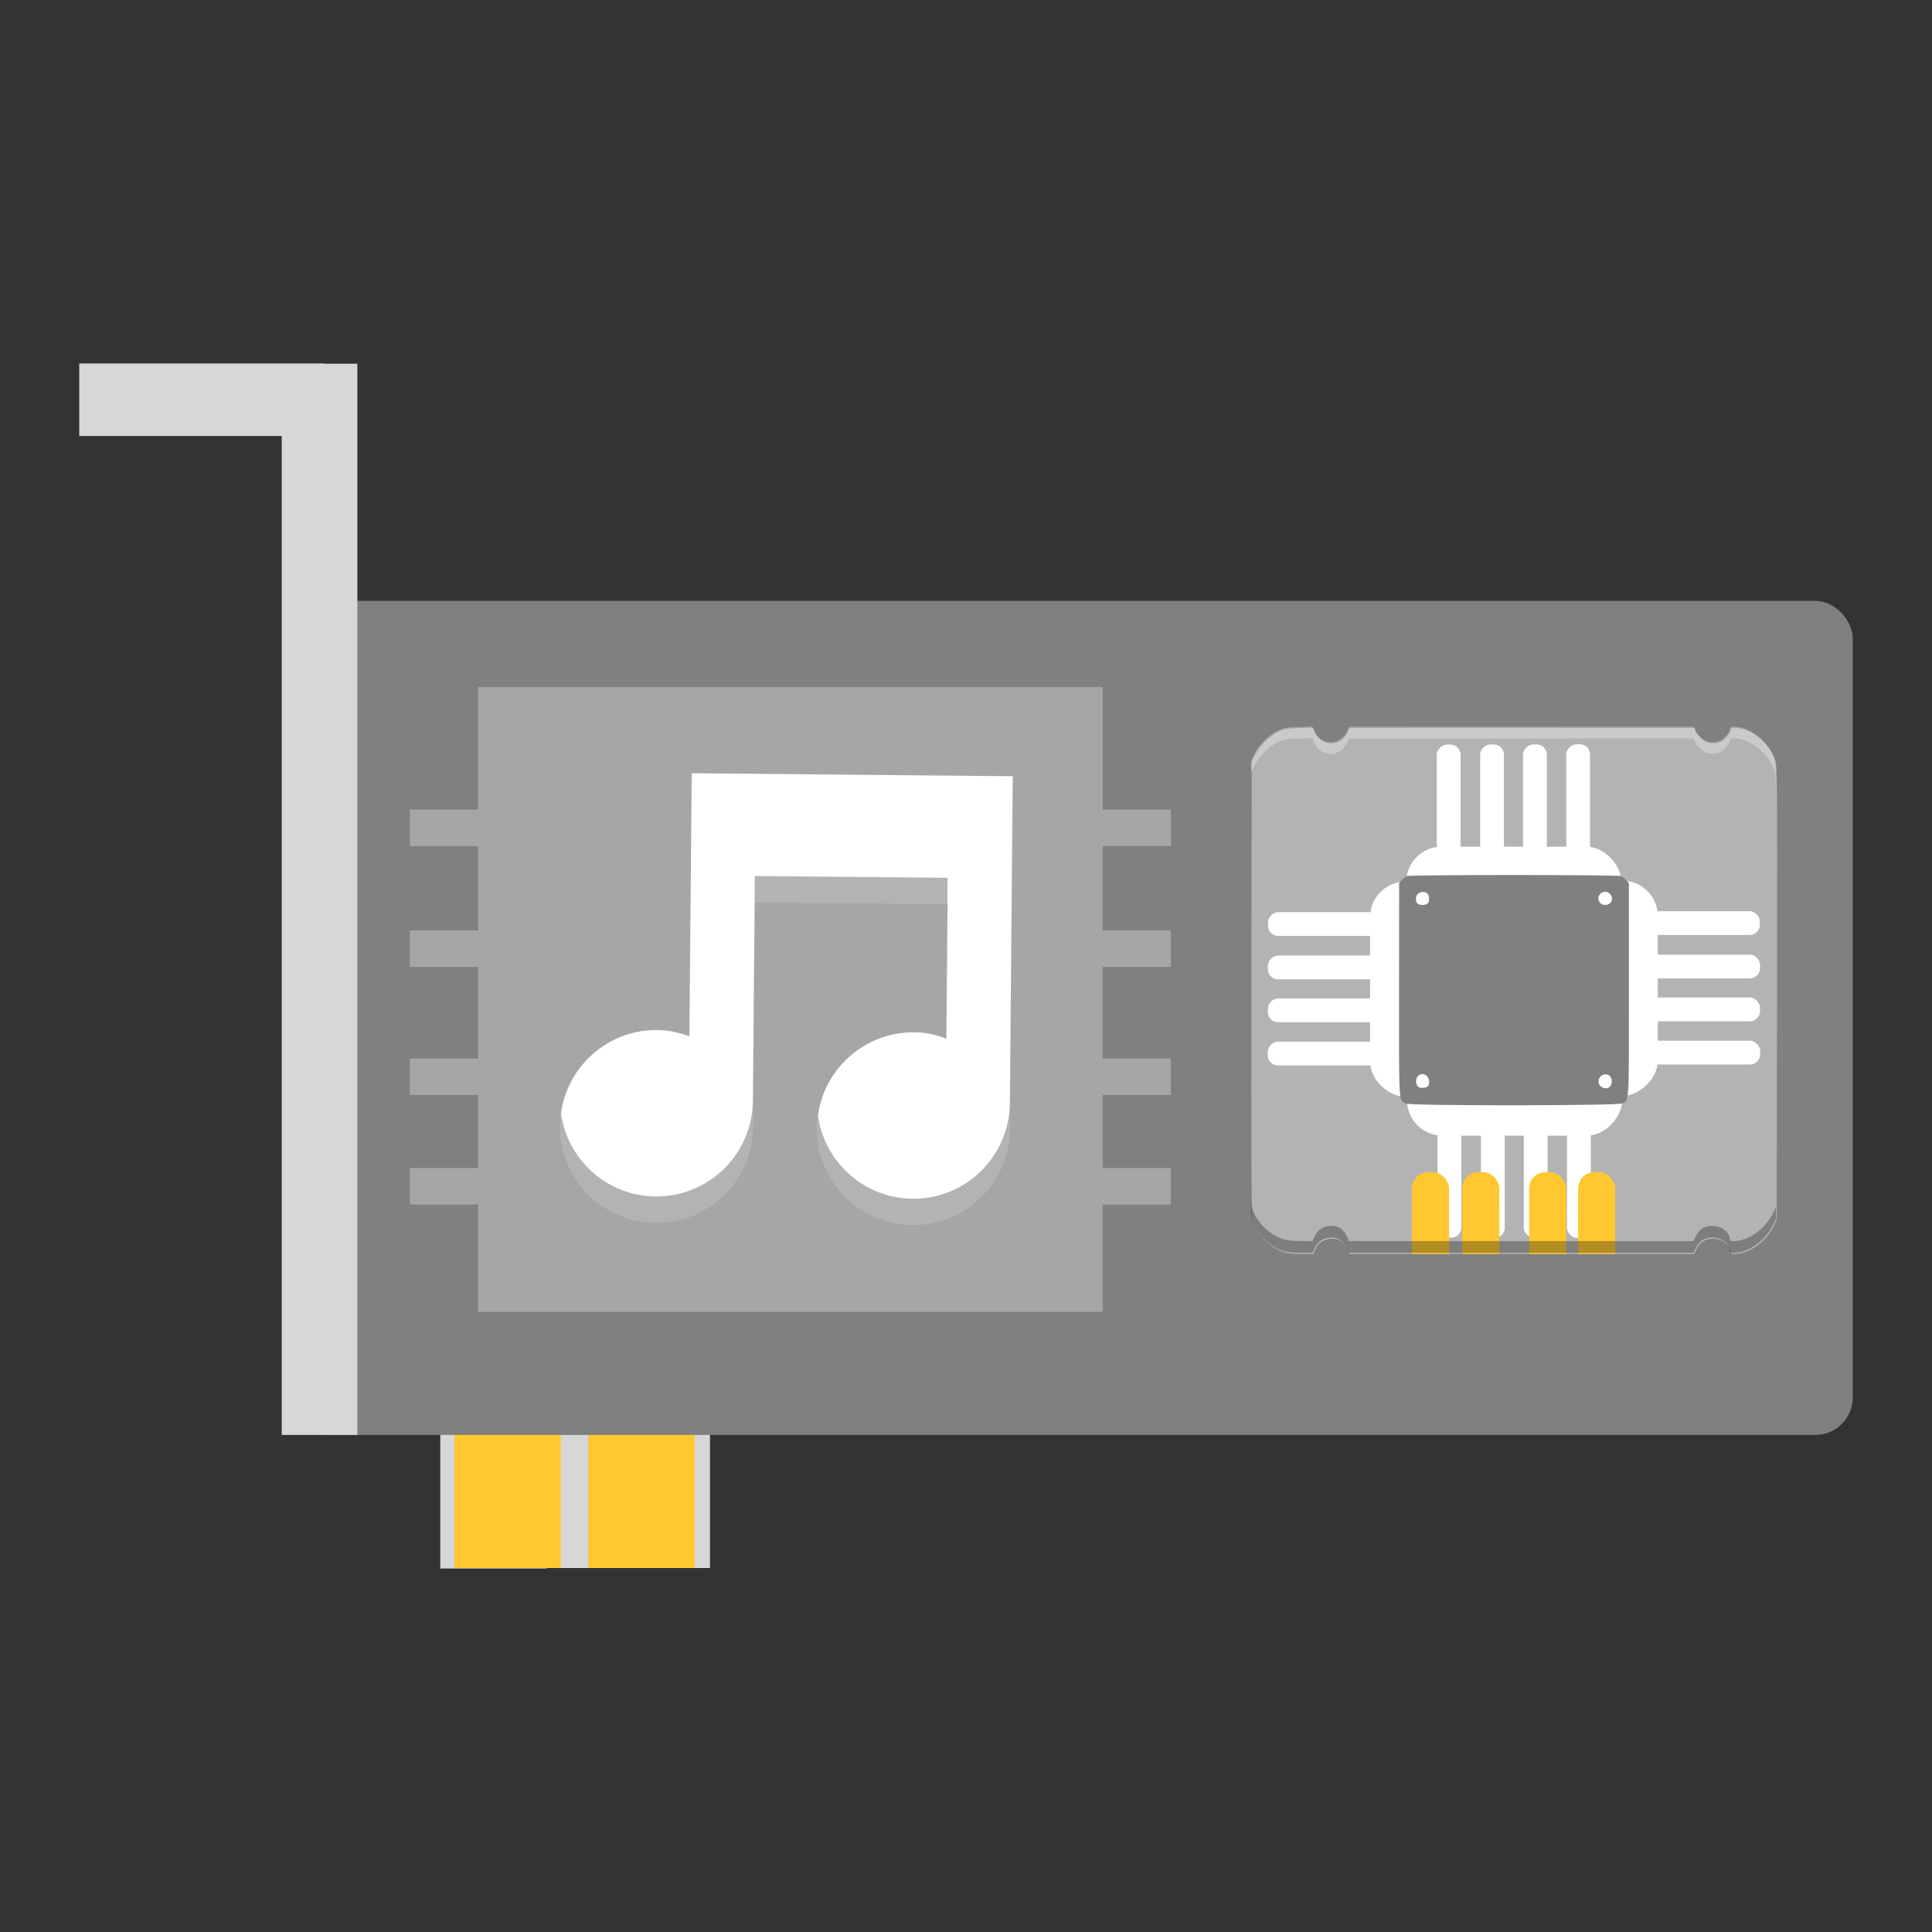 <?xml version="1.0" encoding="UTF-8" standalone="no"?>
<!-- Created with Inkscape (http://www.inkscape.org/) -->

<svg
   xmlns:dc="http://purl.org/dc/elements/1.1/"
   xmlns:cc="http://creativecommons.org/ns#"
   xmlns:rdf="http://www.w3.org/1999/02/22-rdf-syntax-ns#"
   xmlns:svg="http://www.w3.org/2000/svg"
   xmlns="http://www.w3.org/2000/svg"
   xmlns:sodipodi="http://sodipodi.sourceforge.net/DTD/sodipodi-0.dtd"
   xmlns:inkscape="http://www.inkscape.org/namespaces/inkscape"
   id="svg2"
   version="1.1"
   inkscape:version="0.92.0 r"
   width="546.133"
   height="546.133"
   sodipodi:docname="audio-card.svg"
   viewBox="0 0 512 512">
  <rect x="0" y="0" width="512" height="512" fill="#333333" stroke="none"/>
  <defs
     id="defs6" />
  <sodipodi:namedview
     pagecolor="#ffffff"
     bordercolor="#666666"
     borderopacity="1"
     objecttolerance="10"
     gridtolerance="10"
     guidetolerance="10"
     inkscape:pageopacity="0"
     inkscape:pageshadow="2"
     inkscape:window-width="1680"
     inkscape:window-height="996"
     id="namedview4"
     showgrid="false"
     inkscape:zoom="1.6503906"
     inkscape:cx="276.82018"
     inkscape:cy="208.19805"
     inkscape:window-x="0"
     inkscape:window-y="22"
     inkscape:window-maximized="0"
     inkscape:current-layer="svg2"
     inkscape:document-units="px" />
  <rect
     style="opacity:1;fill:#d7d7d7;fill-opacity:1;stroke:none;stroke-width:5.689;stroke-miterlimit:4;stroke-dasharray:none;stroke-dashoffset:0;stroke-opacity:1"
     id="rect3436-2-6-4"
     width="28.172"
     height="49.301"
     x="116.676"
     y="366.372" />
  <rect
     style="opacity:1;fill:#d7d7d7;fill-opacity:1;stroke:none;stroke-width:5.689;stroke-miterlimit:4;stroke-dasharray:none;stroke-dashoffset:0;stroke-opacity:1"
     id="rect3436-2-6"
     width="28.172"
     height="49.301"
     x="140.748"
     y="366.237" />
  <rect
     style="opacity:1;fill:#d7d7d7;fill-opacity:1;stroke:none;stroke-width:5.689;stroke-miterlimit:4;stroke-dasharray:none;stroke-dashoffset:0;stroke-opacity:1"
     id="rect3436-2-6-4-0"
     width="28.172"
     height="49.301"
     x="159.981"
     y="366.237" />
  <rect
     style="opacity:1;fill:#ffc831;fill-opacity:1;stroke:none;stroke-width:5.689;stroke-miterlimit:4;stroke-dasharray:none;stroke-dashoffset:0;stroke-opacity:1"
     id="rect3436-2"
     width="28.172"
     height="49.301"
     x="120.432"
     y="366.237" />
  <rect
     style="opacity:1;fill:#ffc831;fill-opacity:1;stroke:none;stroke-width:5.689;stroke-miterlimit:4;stroke-dasharray:none;stroke-dashoffset:0;stroke-opacity:1"
     id="rect3436-2-5"
     width="28.172"
     height="49.301"
     x="155.903"
     y="366.237" />
  <rect
     style="opacity:1;fill:#808080;fill-opacity:1;stroke:none;stroke-width:5.689;stroke-miterlimit:4;stroke-dasharray:none;stroke-dashoffset:0;stroke-opacity:1"
     id="rect3333"
     width="413.909"
     height="221.041"
     x="77.091"
     y="159.234"
     ry="9.925"
     rx="9.925" />
  <path
     style="opacity:1;fill:#d7d7d7;fill-opacity:1;stroke:none;stroke-width:5.689;stroke-miterlimit:4;stroke-dasharray:none;stroke-dashoffset:0;stroke-opacity:1"
     d="m 21,96.327 v 19.224 H 74.669 V 380.274 H 94.706 V 96.389 h -8.694 v -0.062 H 21 Z"
     id="rect3419"
     inkscape:connector-curvature="0" />
  <path
     d="M 310.323,224.223 V 214.547 h -18.079 V 182.094 H 126.688 V 214.547 h -18.079 v 9.676 h 18.079 v 22.347 h -18.079 v 9.676 h 18.079 v 24.265 h -18.079 v 9.676 h 18.079 v 19.353 h -18.079 v 9.676 h 18.079 v 28.45 h 165.54 v -28.45 h 18.079 v -9.676 h -18.079 v -19.353 h 18.079 v -9.676 h -18.079 v -24.282 h 18.079 v -9.676 h -18.079 V 224.207 h 18.096 z"
     id="path3505"
     inkscape:connector-curvature="0"
     style="opacity:0.3;fill:#ffffff;fill-opacity:1;stroke-width:0.837" />
  <path
     style="fill:#cccccc;fill-opacity:1;fill-rule:evenodd;stroke:none;stroke-width:0.273"
     d=""
     id="path3783"
     inkscape:connector-curvature="0" />
  <g
     id="g4228"
     transform="matrix(0.31,0,0,0.31,321.73,182.908)">
    <path
       inkscape:connector-curvature="0"
       id="path3783-3"
       d=""
       style="fill:#cccccc;fill-opacity:1;fill-rule:evenodd;stroke:none;stroke-width:1.022" />
    <path
       id="path2986-5"
       d="M 84.381,32.02 72.621,32.418 C 62.273,32.768 60.144,33.162 54.885,35.705 47.276,39.384 38.931,47.712 35.17,55.379 l -2.934,5.977 -0.312,192.705 c -0.225,138.657 0.008,194.19 0.826,198.002 2.447,11.404 13.694,23.613 25.666,27.863 3.979,1.413 8.425,1.979 15.979,2.033 l 10.465,0.074 1.42,-3.322 c 2.507,-5.86 7.067,-9.228 13.152,-9.717 6.75,-0.542 11.583,2.326 14.59,8.658 l 2.045,4.307 26.836,0.037 26.834,0.037 v -0.023 h 31.672 v 0.023 h 5.633 5.633 v -0.023 h 30.67 v 0.023 h 13.289 13.289 v -0.023 h 30.67 v 0.023 h 5.633 5.633 v -0.023 h 31.67 v 0.023 h 33.482 33.482 l 2.043,-4.236 c 2.701,-5.599 6.421,-8.213 12.521,-8.799 8.3,-0.797 16.613,4.997 16.613,11.578 0,1.444 0.858,1.639 5.496,1.254 11.573,-0.96 25.03,-10.948 30.924,-22.951 l 2.938,-5.982 0.264,-193.725 C 481.551,68.232 481.525,65.36 479.523,59.434 474.527,44.64 458.81,32.221 445.084,32.221 c -2.689,0 -3.414,0.417 -3.414,1.965 0,2.519 -4.513,7.895 -8.25,9.828 -3.665,1.895 -9.444,1.919 -13.014,0.055 -3.558,-1.859 -7.962,-6.611 -8.85,-9.549 l -0.693,-2.299 -147.398,0.037 -147.398,0.037 -2.045,4.305 c -5.597,11.788 -21.664,11.838 -27.375,0.084 L 84.381,32.02 Z"
       style="fill:#b3b3b3;fill-opacity:1"
       inkscape:connector-curvature="0" />
    <g
       transform="matrix(1.022,0,0,1.022,-5.723,-5.733)"
       style="fill:#ffffff;fill-opacity:1"
       id="g4176">
      <g
         style="fill:#ffffff;fill-opacity:1"
         id="g3452"
         transform="translate(886.719,-159.375)">
        <rect
           ry="29.7"
           y="295.868"
           x="-720.365"
           height="69.606"
           width="180.091"
           id="rect3375-6"
           style="opacity:1;fill:#ffffff;fill-opacity:1;stroke:none;stroke-width:6.8;stroke-miterlimit:4;stroke-dasharray:none;stroke-dashoffset:0;stroke-opacity:1" />
        <rect
           transform="rotate(90)"
           ry="8.486"
           y="674.904"
           x="210.513"
           height="19.887"
           width="93.222"
           id="rect3375-2-29"
           style="opacity:1;fill:#ffffff;fill-opacity:1;stroke:none;stroke-width:6.8;stroke-miterlimit:4;stroke-dasharray:none;stroke-dashoffset:0;stroke-opacity:1" />
        <rect
           transform="rotate(90)"
           ry="8.486"
           y="638.606"
           x="210.375"
           height="19.887"
           width="93.36"
           id="rect3375-2-7-1"
           style="opacity:1;fill:#ffffff;fill-opacity:1;stroke:none;stroke-width:6.8;stroke-miterlimit:4;stroke-dasharray:none;stroke-dashoffset:0;stroke-opacity:1" />
        <rect
           transform="rotate(90)"
           ry="8.486"
           y="602.745"
           x="210.375"
           height="19.887"
           width="93.36"
           id="rect3375-2-7-0-2"
           style="opacity:1;fill:#ffffff;fill-opacity:1;stroke:none;stroke-width:6.8;stroke-miterlimit:4;stroke-dasharray:none;stroke-dashoffset:0;stroke-opacity:1" />
        <rect
           transform="rotate(90)"
           ry="8.486"
           y="566.586"
           x="210.237"
           height="19.887"
           width="93.36"
           id="rect3375-2-7-0-4-7"
           style="opacity:1;fill:#ffffff;fill-opacity:1;stroke:none;stroke-width:6.8;stroke-miterlimit:4;stroke-dasharray:none;stroke-dashoffset:0;stroke-opacity:1" />
      </g>
      <g
         style="fill:#ffffff;fill-opacity:1"
         id="g3452-2"
         transform="rotate(90,-106.31,778.978)">
        <rect
           ry="29.7"
           y="295.868"
           x="-720.365"
           height="69.606"
           width="180.091"
           id="rect3375-9-0"
           style="opacity:1;fill:#ffffff;fill-opacity:1;stroke:none;stroke-width:6.8;stroke-miterlimit:4;stroke-dasharray:none;stroke-dashoffset:0;stroke-opacity:1" />
        <rect
           transform="rotate(90)"
           ry="8.486"
           y="674.904"
           x="210.513"
           height="19.887"
           width="93.222"
           id="rect3375-2-2-9"
           style="opacity:1;fill:#ffffff;fill-opacity:1;stroke:none;stroke-width:6.8;stroke-miterlimit:4;stroke-dasharray:none;stroke-dashoffset:0;stroke-opacity:1" />
        <rect
           transform="rotate(90)"
           ry="8.486"
           y="638.606"
           x="210.375"
           height="19.887"
           width="93.36"
           id="rect3375-2-7-9-3"
           style="opacity:1;fill:#ffffff;fill-opacity:1;stroke:none;stroke-width:6.8;stroke-miterlimit:4;stroke-dasharray:none;stroke-dashoffset:0;stroke-opacity:1" />
        <rect
           transform="rotate(90)"
           ry="8.486"
           y="602.745"
           x="210.375"
           height="19.887"
           width="93.36"
           id="rect3375-2-7-0-3-6"
           style="opacity:1;fill:#ffffff;fill-opacity:1;stroke:none;stroke-width:6.8;stroke-miterlimit:4;stroke-dasharray:none;stroke-dashoffset:0;stroke-opacity:1" />
        <rect
           transform="rotate(90)"
           ry="8.486"
           y="566.586"
           x="210.237"
           height="19.887"
           width="93.36"
           id="rect3375-2-7-0-4-0-06"
           style="opacity:1;fill:#ffffff;fill-opacity:1;stroke:none;stroke-width:6.8;stroke-miterlimit:4;stroke-dasharray:none;stroke-dashoffset:0;stroke-opacity:1" />
      </g>
      <g
         style="fill:#ffffff;fill-opacity:1"
         id="g3452-2-0-2"
         transform="matrix(0,1,1,0,-159.73,886.069)">
        <rect
           ry="29.7"
           y="295.868"
           x="-720.365"
           height="69.606"
           width="180.091"
           id="rect3375-9-5-6"
           style="opacity:1;fill:#ffffff;fill-opacity:1;stroke:none;stroke-width:6.8;stroke-miterlimit:4;stroke-dasharray:none;stroke-dashoffset:0;stroke-opacity:1" />
        <rect
           transform="rotate(90)"
           ry="8.486"
           y="674.904"
           x="210.513"
           height="19.887"
           width="93.222"
           id="rect3375-2-2-2-1"
           style="opacity:1;fill:#ffffff;fill-opacity:1;stroke:none;stroke-width:6.8;stroke-miterlimit:4;stroke-dasharray:none;stroke-dashoffset:0;stroke-opacity:1" />
        <rect
           transform="rotate(90)"
           ry="8.486"
           y="638.606"
           x="210.375"
           height="19.887"
           width="93.36"
           id="rect3375-2-7-9-0-8"
           style="opacity:1;fill:#ffffff;fill-opacity:1;stroke:none;stroke-width:6.8;stroke-miterlimit:4;stroke-dasharray:none;stroke-dashoffset:0;stroke-opacity:1" />
        <rect
           transform="rotate(90)"
           ry="8.486"
           y="602.745"
           x="210.375"
           height="19.887"
           width="93.36"
           id="rect3375-2-7-0-3-2-7"
           style="opacity:1;fill:#ffffff;fill-opacity:1;stroke:none;stroke-width:6.8;stroke-miterlimit:4;stroke-dasharray:none;stroke-dashoffset:0;stroke-opacity:1" />
        <rect
           transform="rotate(90)"
           ry="8.486"
           y="566.586"
           x="210.237"
           height="19.887"
           width="93.36"
           id="rect3375-2-7-0-4-0-0-9"
           style="opacity:1;fill:#ffffff;fill-opacity:1;stroke:none;stroke-width:6.8;stroke-miterlimit:4;stroke-dasharray:none;stroke-dashoffset:0;stroke-opacity:1" />
      </g>
      <g
         style="fill:#ffffff;fill-opacity:1"
         id="g3452-2-0-7"
         transform="matrix(1,0,0,-1,887.351,674.074)">
        <rect
           ry="29.7"
           y="295.868"
           x="-720.365"
           height="69.606"
           width="180.091"
           id="rect3375-9-5-1-2"
           style="opacity:1;fill:#ffffff;fill-opacity:1;stroke:none;stroke-width:6.8;stroke-miterlimit:4;stroke-dasharray:none;stroke-dashoffset:0;stroke-opacity:1" />
        <rect
           transform="rotate(90)"
           ry="8.486"
           y="674.904"
           x="210.513"
           height="19.887"
           width="93.222"
           id="rect3375-2-2-2-8-0"
           style="opacity:1;fill:#ffffff;fill-opacity:1;stroke:none;stroke-width:6.8;stroke-miterlimit:4;stroke-dasharray:none;stroke-dashoffset:0;stroke-opacity:1" />
        <rect
           transform="rotate(90)"
           ry="8.486"
           y="638.606"
           x="210.375"
           height="19.887"
           width="93.36"
           id="rect3375-2-7-9-0-3-2"
           style="opacity:1;fill:#ffffff;fill-opacity:1;stroke:none;stroke-width:6.8;stroke-miterlimit:4;stroke-dasharray:none;stroke-dashoffset:0;stroke-opacity:1" />
        <rect
           transform="rotate(90)"
           ry="8.486"
           y="602.745"
           x="210.375"
           height="19.887"
           width="93.36"
           id="rect3375-2-7-0-3-2-6-3"
           style="opacity:1;fill:#ffffff;fill-opacity:1;stroke:none;stroke-width:6.8;stroke-miterlimit:4;stroke-dasharray:none;stroke-dashoffset:0;stroke-opacity:1" />
        <rect
           transform="rotate(90)"
           ry="8.486"
           y="566.586"
           x="210.237"
           height="19.887"
           width="93.36"
           id="rect3375-2-7-0-4-0-0-7-7"
           style="opacity:1;fill:#ffffff;fill-opacity:1;stroke:none;stroke-width:6.8;stroke-miterlimit:4;stroke-dasharray:none;stroke-dashoffset:0;stroke-opacity:1" />
      </g>
    </g>
    <path
       style="fill:#808080;fill-opacity:1;stroke-width:1.022"
       d="m 164.159,353.378 c -6.418,-3.108 -6.062,2.677 -5.986,-97.329 l 0.07,-91.203 2.317,-2.478 c 1.275,-1.363 3.107,-2.904 4.071,-3.424 2.342,-1.263 181.232,-1.263 183.574,0 0.964,0.52 2.808,2.073 4.097,3.451 l 2.343,2.506 0.023,91.064 c 0.025,99.321 0.329,94.083 -5.655,97.286 -3.835,2.053 -180.628,2.173 -184.855,0.126 z m 175.282,-15.997 c 1.467,-3.22 0.185,-7.517 -2.547,-8.534 -7.046,-2.624 -11.58,7.379 -4.888,10.783 3.045,1.549 6.13,0.616 7.435,-2.248 z m -156.833,1.395 c 2.265,-2.265 1.483,-7.759 -1.371,-9.629 -5.129,-3.361 -10.493,2.415 -7.777,8.375 0.866,1.901 1.923,2.48 4.526,2.48 1.868,0 3.948,-0.552 4.622,-1.227 z m 0,-156.412 c 1.998,-1.998 1.516,-7.747 -0.751,-8.96 -4.479,-2.397 -9.268,0.202 -9.268,5.03 0,3.56 1.741,5.158 5.623,5.158 1.743,0 3.721,-0.552 4.396,-1.227 z m 156.033,-0.38 c 2.083,-2.083 2.047,-5.413 -0.085,-7.769 -4.684,-5.176 -12.87,1.121 -9.046,6.958 1.867,2.849 6.667,3.276 9.131,0.811 z"
       id="path2984-5"
       inkscape:connector-curvature="0" />
    <g
       style="fill:#ffc831;fill-opacity:1"
       transform="matrix(1.022,0,0,1.022,-6.722,-7.842)"
       id="g3549-9">
      <rect
         style="fill:#ffc831;fill-opacity:1;fill-rule:evenodd;stroke:none"
         id="rect3817-22"
         width="31.051"
         height="39.399"
         x="172.169"
         y="439.815" />
      <rect
         style="fill:#ffc831;fill-opacity:1;fill-rule:evenodd;stroke:none"
         id="rect3817-2-89"
         width="31.051"
         height="41.988"
         x="172.157"
         y="410.803"
         ry="13.641" />
      <rect
         style="fill:#ffc831;fill-opacity:1;fill-rule:evenodd;stroke:none"
         id="rect3817-4-7"
         width="31.051"
         height="39.399"
         x="214.182"
         y="439.787" />
      <rect
         style="fill:#ffc831;fill-opacity:1;fill-rule:evenodd;stroke:none"
         id="rect3817-2-8-3"
         width="31.051"
         height="41.988"
         x="214.17"
         y="410.775"
         ry="13.641" />
      <rect
         style="fill:#ffc831;fill-opacity:1;fill-rule:evenodd;stroke:none"
         id="rect3817-47-6"
         width="31.051"
         height="39.399"
         x="270.152"
         y="439.823" />
      <rect
         style="fill:#ffc831;fill-opacity:1;fill-rule:evenodd;stroke:none"
         id="rect3817-2-2-1"
         width="31.051"
         height="41.988"
         x="270.14"
         y="410.812"
         ry="13.641" />
      <rect
         style="fill:#ffc831;fill-opacity:1;fill-rule:evenodd;stroke:none"
         id="rect3817-5-2"
         width="31.051"
         height="39.399"
         x="311.152"
         y="439.811" />
      <rect
         style="fill:#ffc831;fill-opacity:1;fill-rule:evenodd;stroke:none"
         id="rect3817-2-7-9"
         width="31.051"
         height="41.988"
         x="311.14"
         y="410.799"
         ry="13.641" />
    </g>
    <path
       id="path2986-7"
       d="m 480.777,141.867 c -0.006,26.781 -0.049,60.543 -0.111,106.277 l -0.264,193.725 -2.938,5.982 c -5.894,12.003 -19.351,21.991 -30.924,22.951 -4.639,0.385 -5.496,0.19 -5.496,-1.254 0,-6.581 -8.313,-12.376 -16.613,-11.578 -6.101,0.586 -9.82,3.2 -12.521,8.799 l -2.043,4.236 h -33.482 -33.482 v -0.021 h -31.67 v 0.021 h -5.633 -5.633 v -0.021 h -30.67 v 0.021 h -13.289 -13.289 v -0.021 h -30.67 v 0.021 h -5.633 -5.633 v -0.021 h -31.672 v 0.021 l -26.834,-0.037 -26.836,-0.037 -2.045,-4.307 c -3.007,-6.332 -7.84,-9.2 -14.59,-8.658 -6.085,0.488 -10.646,3.857 -13.152,9.717 l -1.42,3.322 -10.465,-0.072 c -7.553,-0.054 -11.999,-0.621 -15.979,-2.033 -11.972,-4.25 -23.219,-16.459 -25.666,-27.863 -0.598,-2.785 -0.88,-33.624 -0.902,-103.846 -7.96e-4,77.15 0.278,110.936 0.902,113.846 2.447,11.404 13.694,23.613 25.666,27.863 3.979,1.413 8.425,1.979 15.979,2.033 l 10.465,0.072 1.42,-3.322 c 2.507,-5.86 7.067,-9.228 13.152,-9.717 6.75,-0.542 11.583,2.326 14.59,8.658 l 2.045,4.307 26.836,0.037 26.834,0.037 v -0.021 h 31.672 v 0.021 h 5.633 5.633 v -0.021 h 30.67 v 0.021 h 13.289 13.289 v -0.021 h 30.67 v 0.021 h 5.633 5.633 v -0.021 h 31.67 v 0.021 h 33.482 33.482 l 2.043,-4.236 c 2.701,-5.599 6.421,-8.213 12.521,-8.799 8.3,-0.797 16.613,4.997 16.613,11.578 0,1.444 0.858,1.639 5.496,1.254 11.573,-0.96 25.03,-10.948 30.924,-22.951 l 2.938,-5.982 0.264,-193.725 c 0.07,-51.423 0.116,-88.402 0.111,-116.277 z"
       style="opacity:0.3;fill:#000000;fill-opacity:1"
       inkscape:connector-curvature="0" />
    <path
       id="path2986-70"
       d="m 83.756,30.994 -11.76,0.398 c -10.348,0.35 -12.477,0.744 -17.736,3.287 -7.609,3.679 -15.954,12.007 -19.715,19.674 l -2.934,5.977 -0.312,192.705 c -0.061,37.371 -0.085,68.247 -0.076,94.156 2.47e-4,-23.92 0.023,-51.34 0.076,-84.156 l 0.312,-192.705 2.934,-5.977 c 3.761,-7.667 12.106,-15.995 19.715,-19.674 5.259,-2.543 7.388,-2.937 17.736,-3.287 l 11.76,-0.398 2.266,4.664 c 5.71,11.754 21.778,11.704 27.375,-0.084 l 2.045,-4.305 147.398,-0.037 147.398,-0.037 0.693,2.299 c 0.888,2.938 5.291,7.69 8.85,9.549 3.569,1.865 9.349,1.84 13.014,-0.055 3.737,-1.933 8.25,-7.309 8.25,-9.828 0,-1.548 0.725,-1.965 3.414,-1.965 13.726,0 29.443,12.419 34.439,27.213 1.462,4.33 1.867,7.831 1.879,83.459 0.02,-85.031 -0.357,-88.952 -1.879,-93.459 -4.996,-14.794 -20.714,-27.213 -34.439,-27.213 -2.689,0 -3.414,0.417 -3.414,1.965 0,2.519 -4.513,7.895 -8.25,9.828 -3.665,1.895 -9.444,1.919 -13.014,0.055 -3.558,-1.859 -7.962,-6.611 -8.85,-9.549 l -0.693,-2.299 -147.398,0.037 -147.398,0.037 -2.045,4.305 c -5.597,11.788 -21.664,11.838 -27.375,0.084 z"
       style="opacity:0.3;fill:#feffff;fill-opacity:1"
       inkscape:connector-curvature="0" />
  </g>
  <g
     style="opacity:1;fill:#ffffff;fill-opacity:1;enable-background:new"
     id="g4260"
     transform="matrix(8.513,0.075,-0.075,8.513,140.823,196.024)">
    <g
       transform="translate(-725,251)"
       id="layer15"
       style="fill:#ffffff;fill-opacity:1">
      <path
         d="m 730,-250 c 0,0 -4.3e-4,0.003 -4.3e-4,1.003 v 7.188 c -0.316,-0.114 -0.644,-0.188 -1,-0.188 -1.657,0 -3,1.343 -3,3 0,1.657 1.343,3 3,3 1.657,0 3,-1.343 3,-3 v -7 h 6 v 4.188 c -0.316,-0.114 -0.644,-0.188 -1,-0.188 -1.657,0 -3,1.343 -3,3 0,1.657 1.343,3 3,3 1.657,0 3,-1.343 3,-3 v -11 c 0,0 -4.3e-4,0.004 -1,0.003 z"
         style="fill:#ffffff;fill-opacity:1"
         id="path7472"
         inkscape:connector-curvature="0" />
    </g>
  </g>
  <path
     style="opacity:0.3;fill:#000000;fill-opacity:1;stroke-width:11.522"
     d="m 268.382,205.697 -0.766,86.665 c -0.126,14.105 -11.662,25.439 -25.767,25.314 -12.836,-0.114 -23.373,-9.679 -25.071,-22.03 -0.144,1.063 -0.232,2.144 -0.241,3.245 -0.125,14.105 11.208,25.641 25.313,25.765 14.105,0.125 25.641,-11.209 25.767,-25.314 l 0.828,-93.646 c 0,0 -0.061,-6e-5 -0.061,0 z m -68.345,26.469 -0.528,59.593 c -0.125,14.105 -11.662,25.439 -25.767,25.314 -12.836,-0.114 -23.373,-9.679 -25.071,-22.03 -0.144,1.063 -0.232,2.144 -0.241,3.245 -0.125,14.105 11.208,25.641 25.313,25.765 14.105,0.125 25.642,-11.209 25.767,-25.314 l 0.528,-59.593 51.018,0.453 0.061,-6.981 -51.08,-0.453 z"
     id="path7472-2"
     inkscape:connector-curvature="0" />
</svg>
